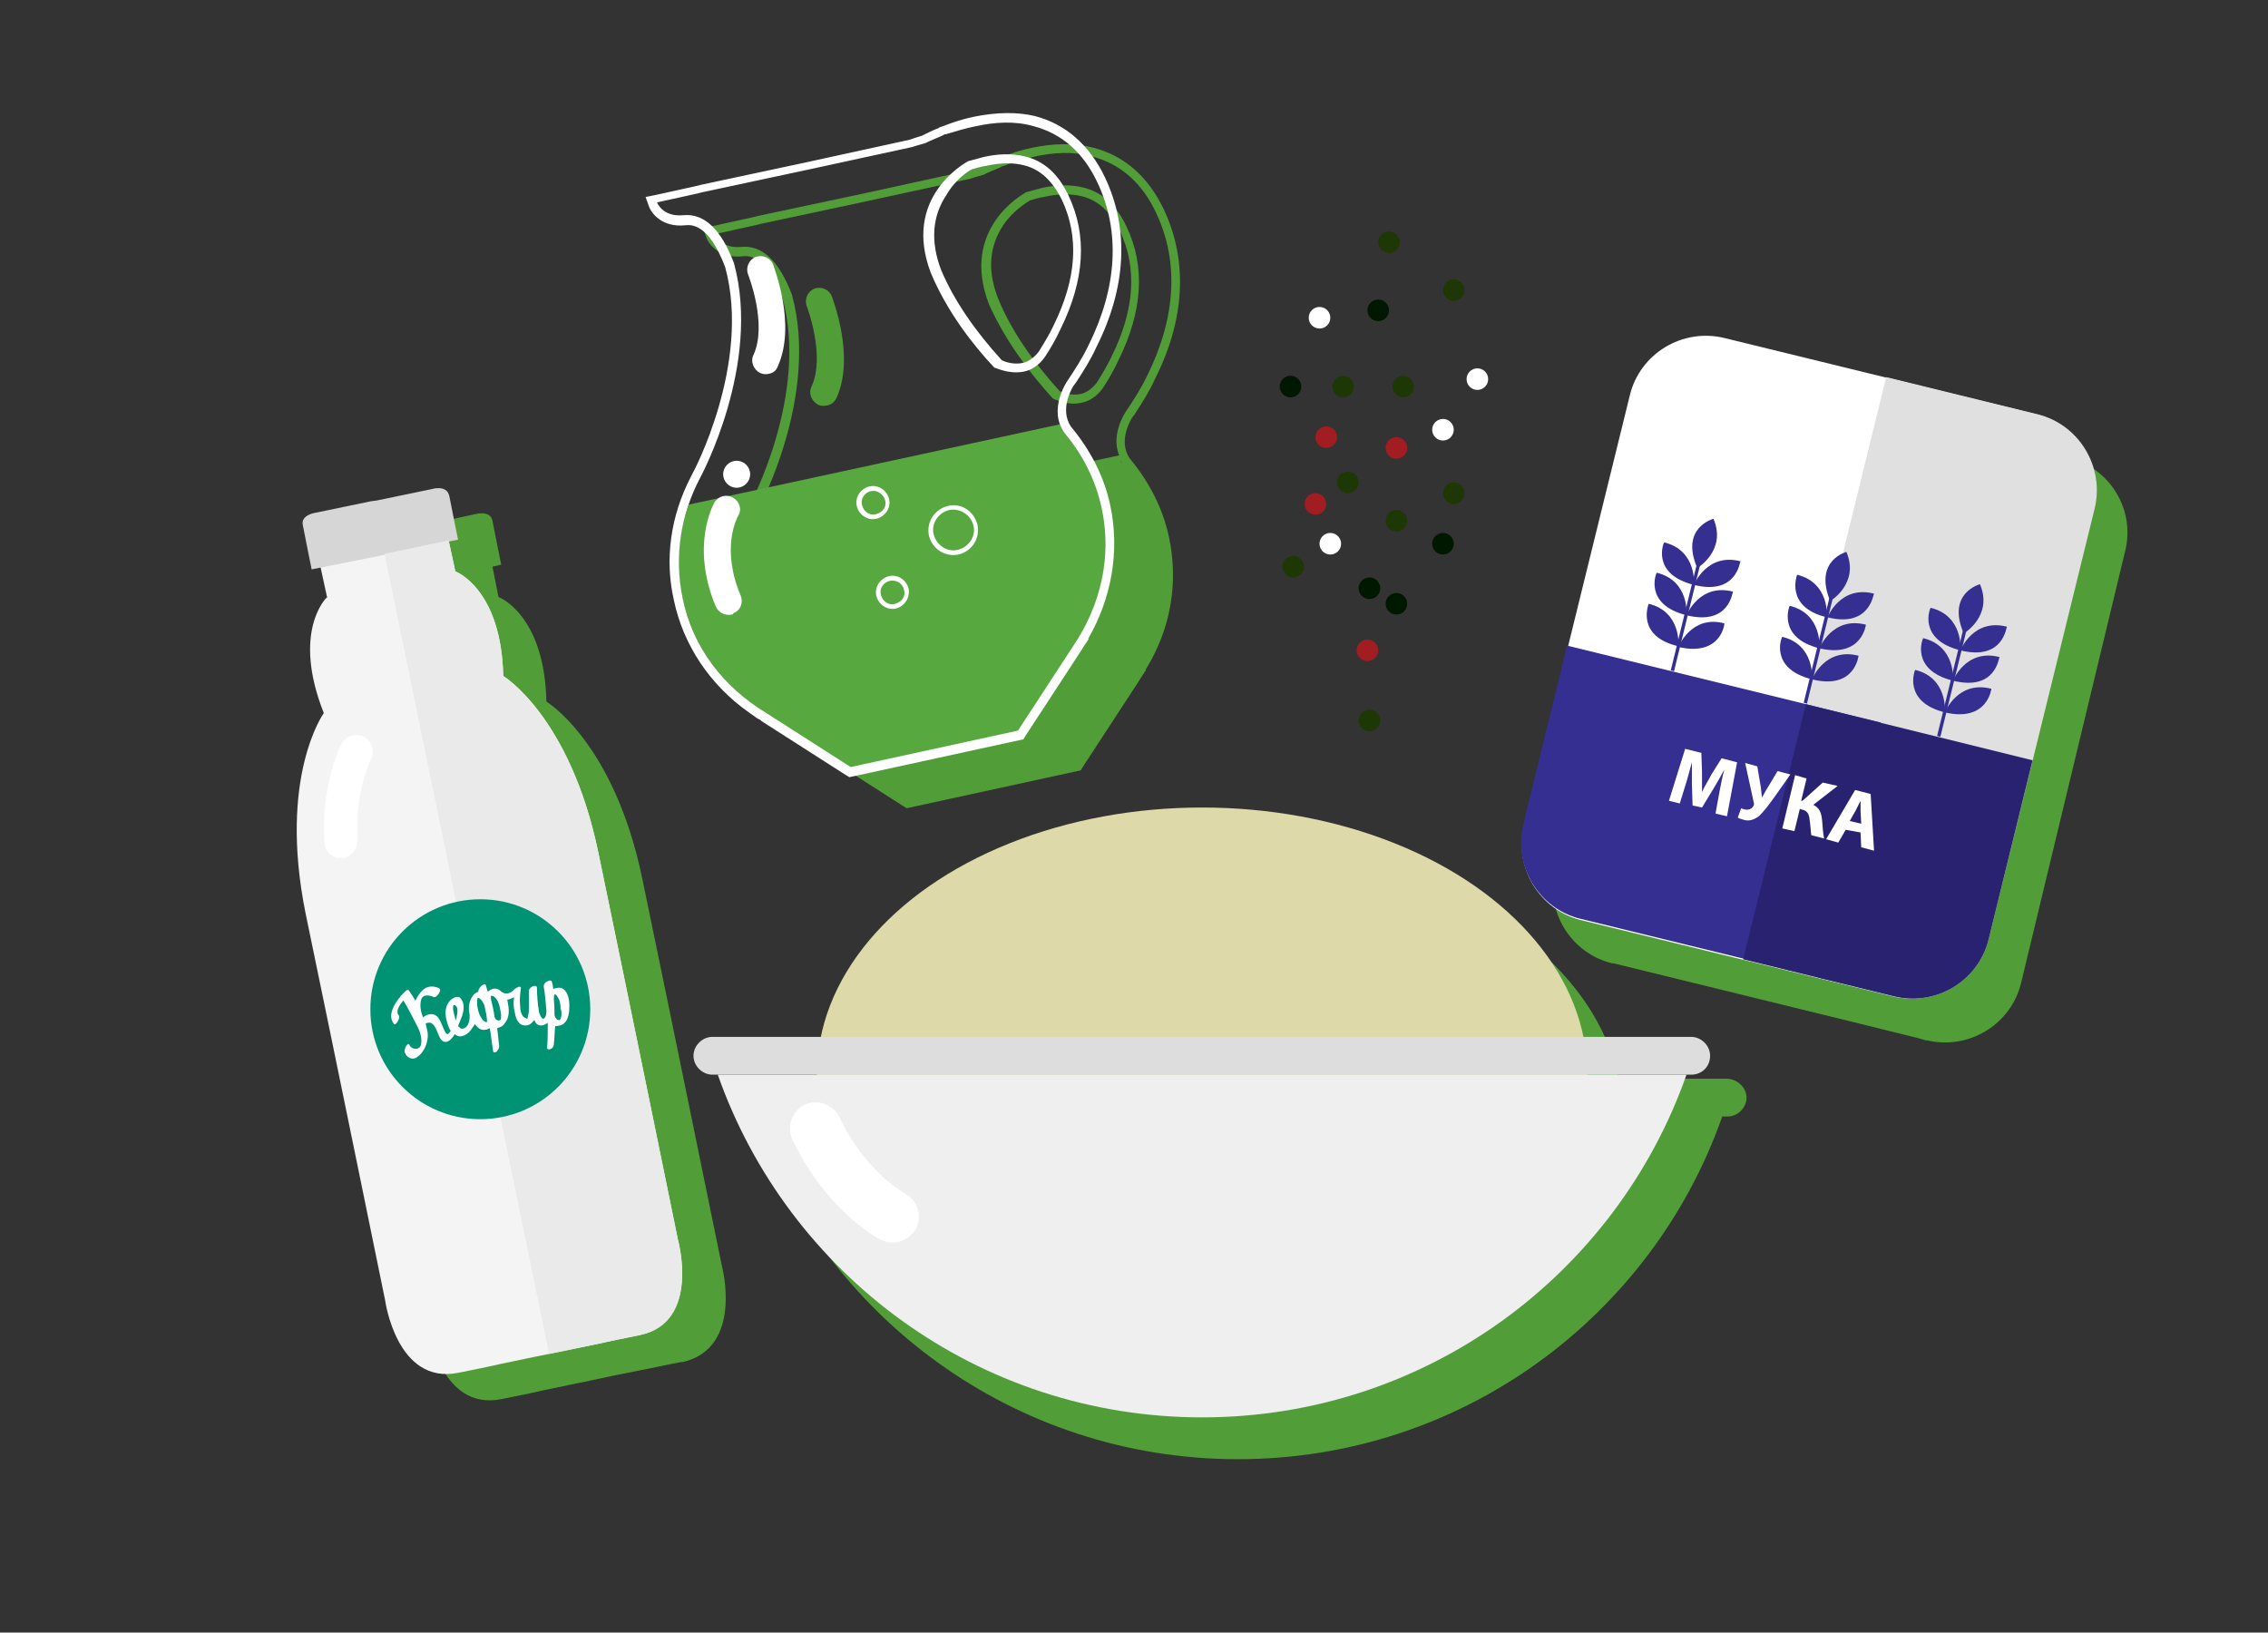 <?xml version="1.0" encoding="utf-8"?>
<!-- Generator: Adobe Illustrator 19.0.0, SVG Export Plug-In . SVG Version: 6.00 Build 0)  -->
<svg version="1.1" xmlns="http://www.w3.org/2000/svg" xmlns:xlink="http://www.w3.org/1999/xlink" x="0px" y="0px"
	 viewBox="0 0 336.2 242" style="enable-background:new 0 0 336.2 242;" xml:space="preserve">
<rect x="0" y="0" width="336.2" height="242" fill="#333333" stroke="none"/>
<style type="text/css">
	.st0{fill:#519E38;}
	.st1{fill:#F4F4F4;}
	.st2{fill:#D6D6D6;}
	.st3{fill:#EAEAEA;}
	.st4{fill:#FFFFFF;}
	.st5{fill:#009373;}
	.st6{fill:#58A840;}
	.st7{fill:#DDD9A8;}
	.st8{fill:#EFEFEF;}
	.st9{fill:#DDDDDD;}
	.st10{fill:#E0E0E0;}
	.st11{fill:#342F90;}
	.st12{fill:#282271;}
	.st13{fill:#1D3805;}
	.st14{fill:#001700;}
	.st15{fill:#A11D21;}
</style>
<g id="Layer_2">
</g>
<g id="kolba_4">
</g>
<g id="kolba_3">
</g>
<g id="kolby">
</g>
<g id="doma">
</g>
<g id="butylka_3">
</g>
<g id="butylka_2">
</g>
<g id="butylka_1">
</g>
<g id="vanna_2">
</g>
<g id="sneg">
</g>
<g id="vanna_1">
</g>
<g id="shariki_2">
</g>
<g id="shariki_1">
</g>
<g id="voronka">
</g>
<g id="gradusnik">
</g>
<g id="kolba_2">
</g>
<g id="kolba_1">
</g>
<g id="probirki">
</g>
<g id="potato">
</g>
<g id="zavod">
</g>
<g id="blank">
</g>
<g id="ticks">
</g>
<g id="car">
</g>
<g id="lupa">
	<g>
		<path class="st0" d="M156.1,59.1c0.1,0,2.1,1.1,4.2,0.6c1.1-0.2,2.3-0.9,3.2-2.2c0.8-1.2,1.6-2.6,2.3-4.1c3.6-7.3,4-13.9,1.2-19.8
			c-1.5-3.2-3.6-5.1-6.4-5.8c-2-0.5-4.2-0.4-6.3,0.1c-0.7,0.2-1.5,0.4-2.2,0.6c-0.5,0.3-9.8,5.4-5.5,16.6
			C149.1,50.7,152.9,55.6,156.1,59.1z M148.7,33.4c1.5-2.2,3.5-3.4,4-3.7c0.7-0.2,1.3-0.4,2-0.5c2.2-0.5,4.1-0.5,5.7-0.1
			c2.4,0.6,4.2,2.3,5.6,5.1c2.6,5.5,2.2,11.7-1.2,18.6c-0.6,1.3-1.4,2.6-2.2,3.9c-0.7,0.9-1.5,1.5-2.4,1.7c-1.4,0.3-2.7-0.2-3.1-0.4
			c-4-4.4-7.1-8.9-9-13.4C146.3,40.3,146.6,36.6,148.7,33.4z"/>
		<path class="st0" d="M173.3,79.7c-0.9-4.3-2.9-8.2-5.8-11.7c-1.9-2.7,0.3-6.1,0.4-6.2l0.3-0.4l0,0c1.1-1.7,2.2-3.4,3-5.2
			c4.5-8.9,4.9-17.6,1.3-25.2c-2.3-4.8-5.8-7.9-10.4-9.1c-2.7-0.7-5.8-0.7-9.1,0c-1.5,0.3-3.1,0.8-4.6,1.4c-0.2,0.1-0.5,0.1-0.7,0.3
			c-0.8,0.3-1.6,0.7-2.4,1.1c-0.9,0.3-1.6,0.5-1.8,0.6l-15.1,3.3L112.4,32l-0.8,0.2l-5.9,1.3l-1.5,0.3l0.5,1.4
			c0.4,1.1,2,3.1,5.3,2.8c0.9-0.1,3.5-0.4,6,6.2c3.9,14.3-4.8,30.6-4.9,30.7l-0.2,0.4l0,0c-3,5.8-3.9,12.2-2.5,18.3
			c1.4,6.6,5.3,12.5,11.1,16.6l0,0l1,0.7c0.2,0.2,0.5,0.3,0.7,0.4l0.2,0.2l12.5,8l0.5,0.3l0.5-0.1l12.4-2.7l12.4-2.7l0.5-0.1
			l0.3-0.5l8.1-12.4l0.2-0.3c0.1-0.2,0.2-0.3,0.3-0.5l0.8-1.2l-0.1,0C173.6,93.2,174.7,86.3,173.3,79.7z M112.4,75.5L112.4,75.5
			c0,0,9.1-16.7,5-31.8c-1.9-5-4.4-7.4-7.5-7.1c-3.1,0.3-3.9-1.9-3.9-1.9l5.9-1.3l0.8-0.2l15.9-3.4l15.2-3.3c0,0,0.9-0.3,2-0.6
			c0.8-0.4,1.6-0.7,2.5-1.1c0,0,0,0,0,0c0.2-0.1,0.3-0.2,0.4-0.2c0,0,0.1,0,0.1,0c1.4-0.6,3-1,4.6-1.4c2.8-0.6,5.7-0.8,8.5,0
			c4.2,1.1,7.4,3.9,9.5,8.4c3.4,7.2,2.9,15.5-1.3,24c-1,2.1-2.2,3.9-3.2,5.4l0,0c0,0-2.3,3.3-1,6.5l-49.3,10.6
			c-0.4,0-0.8,0.1-1.2,0.3l-4.6,1C111.2,78.1,111.8,76.8,112.4,75.5z M166.4,68.8c-0.1-0.2-0.3-0.4-0.4-0.6
			C166.2,68.4,166.3,68.6,166.4,68.8z M110.7,79.5c-0.1,0.3-0.2,0.5-0.2,0.8C110.5,80,110.6,79.8,110.7,79.5z M110.1,81.5
			c-0.1,0.3-0.1,0.6-0.2,0.9C110,82.1,110,81.8,110.1,81.5z M109.6,83.6c0,0.3-0.1,0.5-0.1,0.8C109.5,84.1,109.6,83.8,109.6,83.6z
			 M109.3,86.3c0,0.2,0,0.4,0,0.5C109.3,86.7,109.3,86.5,109.3,86.3z M109.2,88.4c0,0.2,0,0.5,0,0.7
			C109.3,88.9,109.2,88.6,109.2,88.4z M109.4,90.6c0,0.2,0,0.4,0.1,0.7C109.4,91,109.4,90.8,109.4,90.6z"/>
		<path class="st0" d="M120.3,57.3c-0.5,1,0,2.2,1,2.7c0.4,0.2,0.8,0.2,1.3,0.1c0.6-0.1,1.1-0.5,1.4-1.1c2.8-6.2-0.6-14.7-0.7-15.1
			c-0.4-1-1.6-1.5-2.6-1.1c-1,0.4-1.5,1.6-1.1,2.6C119.6,45.4,122.4,52.7,120.3,57.3z"/>
		<circle class="st0" cx="117.8" cy="74.9" r="2"/>
	</g>
	<path class="st0" d="M306.6,67.8l-3.8-0.9l-42.5-10.4c-6.2-1.5-12.5,2.3-14,8.5l-9.1,37.3l-0.2,0l-6.5,26.5
		c-1.5,6.2,2.3,12.5,8.5,14l0.2,0l0,0l35.1,8.6l0,0l10.1,2.5l1,0.3c0,0,0,0,0,0l0.2,0h0l0,0c6.2,1.5,12.5-2.3,14-8.5L315,81.8
		C316.6,75.6,312.8,69.4,306.6,67.8z"/>
	<path class="st0" d="M255.9,159.9h-16c-3.9-19.2-27.7-34-56.5-34s-52.6,14.8-56.5,34h-16c-1.5,0-2.8,1.3-2.8,2.8s1.3,2.8,2.8,2.8
		h0.8c10.4,29.6,38.6,50.8,71.8,50.8c33.2,0,61.4-21.2,71.8-50.8h0.8c1.5,0,2.8-1.3,2.8-2.8S257.5,159.9,255.9,159.9z"/>
	<path class="st0" d="M107,187.6c0,0-7.6-37.2-11.8-57.4C91,110,81,104,81,104c-0.3-13-7.1-15.5-7.1-15.5L73,84l1.3-0.3
		c0,0-1-4.9-1.3-6.5c-0.3-1.6-2.5-1-2.5-1L62.2,78l-0.7,0.2l-8.2,1.7c0,0-2.3,0.3-1.9,1.9c0.3,1.6,1.3,6.5,1.3,6.5l1.3-0.3l0.9,4.5
		l-0.1,0c0,0-5.2,5-0.4,17.1c0,0-6.8,9.4-2.7,29.7c4.2,20.2,11.8,57.4,11.8,57.4s1.7,12.5,10.8,10.7c2.5-0.5,4.5-0.9,6.2-1.3
		c4.7-1,6.8-1.4,6.8-1.4l0.4-0.1l0,0l0.5-0.1l2.8-0.6l4-0.8c1.7-0.3,3.7-0.8,6-1.2c0.1,0,0.1,0,0.2,0h0c0,0,0,0,0,0
		C110.3,199.8,107,187.6,107,187.6z"/>
	<g>
		<path class="st1" d="M100.5,183.8c0,0-7.6-37.2-11.8-57.4c-4.2-20.2-14.1-26.2-14.1-26.2c-0.3-13-7.1-15.5-7.1-15.5l-1-4.6
			l-19,3.9l1,4.6l-0.1,0c0,0-5.2,5-0.4,17.1c0,0-6.8,9.4-2.7,29.7c4.2,20.2,11.8,57.4,11.8,57.4s1.7,12.5,10.8,10.7
			c2.5-0.5,4.5-0.9,6.2-1.3c4.7-1,6.8-1.4,6.8-1.4l0.9-0.2l6.8-1.4c1.7-0.4,3.8-0.8,6.2-1.3C103.9,196,100.5,183.8,100.5,183.8z"/>
		<path class="st2" d="M64,72.5l-8.2,1.7L55,74.3L46.8,76c0,0-2.3,0.3-1.9,1.9c0.3,1.6,1.3,6.5,1.3,6.5l10.5-2.1l0.7-0.2l10.5-2.1
			c0,0-1-4.9-1.3-6.5C66.2,71.8,64,72.5,64,72.5z"/>
		<path class="st3" d="M100.5,183.8c0,0-7.6-37.2-11.8-57.4c-4.2-20.2-14.1-26.2-14.1-26.2c-0.3-13-7.1-15.5-7.1-15.5l-1-4.6l-9.5,2
			l24.4,118.6l0.5-0.1l6.8-1.4c1.7-0.4,3.8-0.8,6.2-1.3C103.9,196,100.5,183.8,100.5,183.8z"/>
		<path class="st4" d="M51,127.2c-0.1,0-0.2,0-0.3,0c-1.3,0.1-2.5-0.9-2.6-2.3c-0.6-8.5,2.4-14.4,2.5-14.6c0.6-1.2,2.1-1.7,3.3-1.1
			c1.2,0.6,1.7,2.1,1.1,3.3c0,0.1-2.5,5-2,12C53,125.8,52.2,126.9,51,127.2z"/>
		<g>
			<circle class="st5" cx="71.2" cy="149.6" r="16.3"/>
			<g>
				<g>
					<g>
						<path class="st4" d="M84.4,149.1c0-0.9-0.2-2-0.9-2.5c-0.4-0.3-1-0.2-1.5,0c0-0.4-0.1-0.7-0.2-1.1c-0.1-0.3-0.6-0.1-0.7,0
							c-0.3,0.1-0.5,0.4-0.5,0.7c0.2,1.2,0.3,2.4,0.4,3.6c0,0,0,0,0,0c0,0.4,0,0.9-0.4,1.2c-0.3,0.2-0.7-0.9-0.7-1
							c-0.2-1.2-0.3-2.4-0.3-3.6c0-0.3-0.4-0.3-0.6-0.2c-0.3,0.1-0.6,0.4-0.6,0.7c0,0.9,0,1.9,0,2.8c0,0.4-0.1,0.8-0.2,1.2
							c0,0,0,0,0,0.1c-0.1,0-0.2,0-0.3-0.1c-0.7-0.2-0.8-1.4-0.8-1.9c-0.1-0.8,0-1.6,0.1-2.4c0.1-0.3-0.1-0.4-0.4-0.3
							c-0.2,0.1-0.3,0.2-0.5,0.3c-0.1,0.1-0.3,0.3-0.3,0.3c-0.1,0.1-0.2,0.1-0.3,0.2c-0.6,0.3-1.1,0.2-1.6-0.3c0,0,0,0,0,0
							c-0.1-0.1-0.3-0.2-0.4-0.2c-0.5-0.2-1,0.1-1.4,0.4c-0.1-0.3-0.2-0.7-0.3-1c-0.1-0.3-0.6,0.1-0.7,0.2c-0.2,0.2-0.4,0.5-0.4,0.8
							c-0.3,0.1-0.7,0.4-0.8,0.6c-0.6,0.8-0.7,1.8-0.5,2.7l0,0c0.1,0.8-0.1,2.1-1.1,2.2c-0.2,0-0.4-0.2-0.6-0.4
							c0.2-0.5,0.4-1,0.6-1.5c0.3-0.9,0.4-2-0.3-2.7c-0.5-0.4-1.4,0.2-1.7,0.7c-0.5,0.7-0.5,1.5-0.4,2.2c0.1,0.5,0.3,1.4,0.7,2
							c-0.1,0.2-0.3,0.5-0.5,0.5c-0.2-0.1-0.3-0.3-0.4-0.5c-0.3-0.6-0.5-1.3-0.9-1.9c-0.6-0.8-1.5-0.7-2.3-0.1
							c-0.3-0.8-0.5-1.6-0.3-2.5c0.2-1,1.3-0.8,1.9-0.5c0.4,0.2,1.3-1.1,0.8-1.3c-0.6-0.3-1.4-0.4-2.1,0c-0.6,0.4-1,1-1.3,1.6
							c-0.1,0.1-0.1,0.2-0.1,0.3c-0.3-0.6-0.7-1.1-1-1.6c-0.1-0.2-0.5,0.1-0.6,0.2c-1.1,1.1-2.8,3.3-1.6,4.8c0.3,0.3,1-1,0.7-1.3
							c-0.5-0.6,0.1-1.5,0.7-2.2c0.8,1.3,1.4,2.6,2.1,3.9c0.4,0.8,0.7,1.8,0.5,2.7c-0.3,0.9-1.5,0.6-1.7,0c-0.2-0.6-0.9,0.7-0.7,1.1
							c0.2,0.5,0.5,0.8,1,0.9c0.5,0.1,0.9-0.2,1.3-0.6c0.8-0.8,1.2-2.1,1.1-3.2c-0.1-0.5-0.2-0.9-0.3-1.4c0.3-0.1,0.6-0.2,0.9,0
							c0.6,0.4,0.8,1.3,1.1,1.9c0.2,0.5,0.6,1,1.2,0.8c0.5-0.2,0.8-0.6,1.1-1.1c0.3,0.2,0.6,0.4,1,0.3c0.7-0.1,1.3-0.7,1.6-1.2
							c0.1-0.2,0.3-0.4,0.4-0.6c0.2,0.3,0.4,0.5,0.7,0.7c0.3,0.2,0.7,0.2,1.1,0.1c0.1-0.1,0.3-0.1,0.4-0.2c0.2,1.1,0.3,2.2,0.5,3.4
							c0,0.3,0.4,0.2,0.5,0.1c0.2-0.2,0.4-0.5,0.4-0.8c-0.1-0.9-0.2-1.8-0.3-2.7c0.4-0.1,0.9-0.3,1.1-0.7c0.7-0.8,0.7-1.9,0.5-2.9
							c0-0.2-0.1-0.4-0.1-0.6c0.4-0.1,0.7-0.2,1-0.4c-0.1,0.7-0.1,1.5,0.1,2.2c0.1,0.7,0.4,1.9,1.4,2c0.7,0.1,1.1-0.3,1.5-0.8
							c0.1,0.1,0.1,0.3,0.2,0.4c0.5,0.7,1.3,0.4,1.8,0c0,1.2,0,2.5-0.1,3.7c0,0.3,0.3,0.3,0.5,0.2c0.3-0.1,0.5-0.4,0.5-0.7
							c0.1-0.9,0.1-1.8,0.2-2.7c0.4,0,0.9-0.1,1.2-0.3C84.3,151.2,84.4,150,84.4,149.1z M67.3,150.3c-0.1-0.4-0.2-0.9-0.1-1.3
							c0.1,0,0.2,0,0.2,0c0.6,0.2,0.4,1.2,0.3,1.7c0,0.2-0.1,0.4-0.2,0.6C67.5,150.9,67.4,150.6,67.3,150.3z M72.2,151.5
							c-0.1,0-0.2,0-0.2,0c-0.2-0.1-0.4-0.2-0.5-0.4c-0.4-0.5-0.6-1.1-0.7-1.7c-0.1-0.5-0.1-1,0-1.5c0,0,0.1,0,0.1,0
							c0.5,0.2,0.7,0.7,0.9,1.1l0,0C72,149.9,72.2,150.7,72.2,151.5C72.3,151.5,72.3,151.5,72.2,151.5
							C72.3,151.5,72.3,151.5,72.2,151.5z M74.2,151.2C74.2,151.2,74.1,151.2,74.2,151.2C74.1,151.2,74.1,151.2,74.2,151.2
							c-0.5,0.2-0.8-0.1-0.9-0.5c0,0,0,0,0,0c-0.1-0.8-0.3-1.7-0.5-2.5c-0.1-0.4,0-0.6,0-0.6c0.1,0,0.3,0,0.5,0.2
							c0.5,0.4,0.7,1.1,0.8,1.6C74.2,149.9,74.4,150.6,74.2,151.2z M83,151.2C83,151.2,83,151.2,83,151.2
							C83,151.2,83,151.2,83,151.2c-0.5,0.1-0.7-0.4-0.8-0.7c0,0,0-1.6-0.1-2.4c0-0.1,0-0.5,0.1-0.7c0,0,0,0,0,0c0,0,0,0,0,0
							c0.2,0,0.3,0.1,0.4,0.3c0.4,0.5,0.5,1.2,0.5,1.8C83.3,150,83.3,150.7,83,151.2z"/>
					</g>
				</g>
			</g>
		</g>
	</g>
	<g>
		<g>
			<path class="st6" d="M157.8,64.2c-0.3-0.4-0.5-0.8-0.7-1.3l-55,11.9c-1.6,4.4-2,9.2-0.9,14c1.6,7.3,6.2,13.2,12.4,17l0,0l12.5,8
				l12.4-2.7l12.4-2.7l8.1-12.4l0,0c4.1-6,5.9-13.3,4.3-20.6C162.5,71.1,160.5,67.3,157.8,64.2C157.8,64.2,157.8,64.2,157.8,64.2z"
				/>
		</g>
		<path class="st4" d="M144.7,18.7c2.8-0.6,5.7-0.8,8.5,0c4.2,1.1,7.4,3.9,9.5,8.4c3.4,7.2,2.9,15.5-1.3,24c-1,2.1-2.2,3.9-3.2,5.4
			l0,0c0,0-2.9,4.2-0.4,7.7c0,0,0,0,0,0c2.7,3.2,4.6,6.9,5.5,11.1c1.6,7.3-0.2,14.6-4.3,20.6l0,0l-8.1,12.4l-12.4,2.7l-12.4,2.7
			l-12.5-8l0,0c-6.3-3.8-10.9-9.7-12.4-17c-1.3-6.2-0.3-12.4,2.6-17.9l0,0c0,0,9.1-16.7,5-31.8c-1.9-5-4.4-7.4-7.5-7.1
			c-3.1,0.3-3.9-1.9-3.9-1.9l5.9-1.3l0.8-0.2l15.9-3.4l15.2-3.3c0,0,0.9-0.3,2-0.6c0.8-0.4,1.6-0.7,2.5-1.1c0,0,0,0,0,0
			c0.2-0.1,0.3-0.2,0.4-0.2c0,0,0.1,0,0.1,0C141.6,19.5,143.1,19,144.7,18.7 M151.7,55.1c1.1-0.2,2.3-0.9,3.2-2.2
			c0.8-1.2,1.6-2.6,2.3-4.1c3.6-7.3,4-13.9,1.2-19.8c-1.5-3.2-3.6-5.1-6.4-5.8c-2-0.5-4.2-0.4-6.3,0.1c-0.7,0.2-1.5,0.4-2.2,0.6
			c-0.5,0.3-9.8,5.4-5.5,16.6c2.4,5.7,6.2,10.6,9.4,14C147.6,54.5,149.5,55.5,151.7,55.1 M144.4,17.3c-1.5,0.3-3.1,0.8-4.6,1.4
			c-0.2,0.1-0.5,0.1-0.7,0.3c-0.8,0.3-1.6,0.7-2.4,1.1c-0.9,0.3-1.6,0.5-1.8,0.6l-15.1,3.3l-15.9,3.4l-0.8,0.2l-5.9,1.3l-1.5,0.3
			l0.5,1.4c0.4,1.1,2,3.1,5.3,2.8c0.9-0.1,3.5-0.4,6,6.2c3.9,14.3-4.8,30.6-4.9,30.7l-0.2,0.4l0,0c-3,5.8-3.9,12.2-2.5,18.3
			c1.4,6.6,5.3,12.5,11.1,16.6l0,0l1,0.7c0.2,0.2,0.5,0.3,0.7,0.4l0.2,0.2l12.5,8l0.5,0.3l0.5-0.1l12.4-2.7l12.4-2.7l0.5-0.1
			l0.3-0.5l8.1-12.4l0.2-0.3c0.1-0.2,0.2-0.3,0.3-0.5l0.8-1.2l-0.1,0c3.5-6.1,4.7-13,3.3-19.7c-0.9-4.3-2.9-8.2-5.8-11.7
			c-1.9-2.7,0.3-6.1,0.4-6.2l0.3-0.4l0,0c1.1-1.7,2.2-3.4,3-5.2c4.5-8.9,4.9-17.6,1.3-25.2c-2.3-4.8-5.8-7.9-10.4-9.1
			C150.9,16.6,147.8,16.6,144.4,17.3L144.4,17.3z M144.1,25.1c0.7-0.2,1.3-0.4,2-0.5c2.2-0.5,4.1-0.5,5.7-0.1
			c2.4,0.6,4.2,2.3,5.6,5.1c2.6,5.5,2.2,11.7-1.2,18.6c-0.6,1.3-1.4,2.6-2.2,3.9c-0.7,0.9-1.5,1.5-2.4,1.7c-1.4,0.3-2.7-0.2-3.1-0.4
			c-4-4.4-7.1-8.9-9-13.4c-1.6-4.2-1.3-8,0.8-11.1C141.6,26.6,143.6,25.3,144.1,25.1L144.1,25.1z"/>
		<path class="st4" d="M114,55.4c-0.4,0.1-0.8,0.1-1.3-0.1c-1-0.5-1.5-1.7-1-2.7c2.1-4.6-0.8-11.9-0.8-11.9c-0.4-1,0.1-2.2,1.1-2.6
			c1-0.4,2.2,0.1,2.6,1.1c0.1,0.4,3.5,8.9,0.7,15.1C115.1,54.9,114.6,55.3,114,55.4z"/>
		<path class="st4" d="M108.4,91.1c-0.9,0.2-1.9-0.3-2.3-1.2c-3.8-9.1-0.3-15.2-0.2-15.4c0.6-1,1.8-1.3,2.8-0.7
			c1,0.6,1.3,1.8,0.7,2.7c-0.1,0.2-2.6,4.7,0.4,11.8c0.4,1,0,2.2-1.1,2.6C108.7,91.1,108.6,91.1,108.4,91.1z"/>
		<circle class="st4" cx="109.2" cy="70.3" r="2"/>
		<path class="st4" d="M142.1,82.2c-2,0.4-3.9-0.8-4.4-2.8c-0.4-2,0.8-3.9,2.8-4.4s3.9,0.8,4.4,2.8
			C145.3,79.8,144.1,81.7,142.1,82.2z M140.7,75.6c-1.6,0.4-2.7,2-2.3,3.6c0.4,1.6,2,2.7,3.6,2.3c1.6-0.4,2.7-2,2.3-3.6
			C143.9,76.3,142.3,75.3,140.7,75.6z"/>
		<path class="st4" d="M132.8,90.2c-1.3,0.3-2.6-0.6-2.9-1.9c-0.3-1.3,0.6-2.6,1.9-2.9c1.3-0.3,2.6,0.6,2.9,1.9
			C134.9,88.6,134.1,89.9,132.8,90.2z M131.9,86.1c-0.9,0.2-1.6,1.1-1.3,2.1c0.2,0.9,1.1,1.6,2.1,1.3s1.6-1.1,1.3-2.1
			C133.8,86.5,132.9,85.9,131.9,86.1z"/>
		<path class="st4" d="M129.9,76.9c-1.3,0.3-2.6-0.6-2.9-1.9c-0.3-1.3,0.6-2.6,1.9-2.9c1.3-0.3,2.6,0.6,2.9,1.9
			S131.2,76.6,129.9,76.9z M129.1,72.8c-0.9,0.2-1.6,1.1-1.3,2.1c0.2,0.9,1.1,1.6,2.1,1.3s1.6-1.1,1.3-2.1
			C130.9,73.2,130,72.6,129.1,72.8z"/>
	</g>
	<g>
		<ellipse class="st7" cx="178.2" cy="159.3" rx="57.1" ry="39.6"/>
		<path class="st8" d="M106.4,159.3c10.4,29.6,38.6,50.8,71.8,50.8s61.4-21.2,71.8-50.8H106.4z"/>
		<path class="st9" d="M250.7,159.3H105.6c-1.5,0-2.8-1.3-2.8-2.8v0c0-1.5,1.3-2.8,2.8-2.8h145.1c1.5,0,2.8,1.3,2.8,2.8v0
			C253.5,158.1,252.3,159.3,250.7,159.3z"/>
		<path class="st4" d="M132.3,184.2c-0.7,0-1.3-0.2-1.9-0.5c-8.7-5.1-12.8-14.5-13-14.9c-0.8-2,0.1-4.2,2-5.1c2-0.8,4.2,0.1,5.1,2
			c0,0.1,3.3,7.5,9.8,11.3c1.8,1.1,2.5,3.4,1.4,5.3C134.9,183.5,133.6,184.2,132.3,184.2z"/>
	</g>
	<g>
		<path class="st4" d="M294.6,139.2c-1.5,6.2-7.8,10-14,8.5l-46.2-11.3c-6.2-1.5-10-7.8-8.5-14l15.7-63.8c1.5-6.2,7.8-10,14-8.5
			l46.2,11.3c6.2,1.5,10,7.8,8.5,14L294.6,139.2z"/>
		<path class="st10" d="M302,61.4l-22.4-5.5l-21.2,86.3l22.4,5.5c6.2,1.5,12.5-2.3,14-8.5l15.7-63.8C312,69.2,308.2,62.9,302,61.4z"
			/>
		<g>
			<path class="st11" d="M251.1,86.7c0,0,0.5-5.1-4.4-6.3C246.6,80.4,244.7,85.1,251.1,86.7z"/>
			<path class="st11" d="M251.6,84.2c0,0,4.4-2.6,2.4-7.3C254,76.9,249,78.2,251.6,84.2z"/>
			<path class="st11" d="M250,91.2c0,0,0.5-5.1-4.4-6.3C245.5,84.9,243.6,89.6,250,91.2z"/>
			<path class="st11" d="M248.8,95.8c0,0,0.5-5.1-4.4-6.3C244.4,89.5,242.4,94.3,248.8,95.8z"/>
			<path class="st11" d="M251.1,86.7c0,0,1.9-4.8,6.9-3.5C257.9,83.2,257.5,88.3,251.1,86.7z"/>
			<path class="st11" d="M250,91.2c0,0,1.9-4.8,6.9-3.5C256.8,87.7,256.4,92.8,250,91.2z"/>
			<path class="st11" d="M248.8,95.9c0,0,1.9-4.8,6.8-3.5C255.7,92.3,255.2,97.4,248.8,95.9z"/>
			
				<rect x="249.7" y="83.5" transform="matrix(0.971 0.238 -0.238 0.971 28.913 -56.761)" class="st11" width="0.5" height="16.1"/>
		</g>
		<g>
			<path class="st11" d="M270.8,91.5c0,0,0.5-5.1-4.4-6.3C266.4,85.2,264.5,90,270.8,91.5z"/>
			<path class="st11" d="M271.3,89.1c0,0,4.4-2.6,2.4-7.3C273.8,81.8,268.8,83,271.3,89.1z"/>
			<path class="st11" d="M269.7,96.1c0,0,0.5-5.1-4.4-6.3C265.3,89.7,263.3,94.5,269.7,96.1z"/>
			<path class="st11" d="M268.6,100.7c0,0,0.5-5.1-4.4-6.3C264.1,94.4,262.2,99.1,268.6,100.7z"/>
			<path class="st11" d="M270.9,91.5c0,0,1.9-4.8,6.9-3.5C277.7,88,277.2,93.1,270.9,91.5z"/>
			<path class="st11" d="M269.7,96.1c0,0,1.9-4.8,6.9-3.5C276.6,92.5,276.1,97.6,269.7,96.1z"/>
			<path class="st11" d="M268.6,100.7c0,0,1.9-4.8,6.9-3.5C275.5,97.2,275,102.3,268.6,100.7z"/>
			
				<rect x="269.4" y="88.3" transform="matrix(0.971 0.238 -0.238 0.971 30.632 -61.317)" class="st11" width="0.5" height="16.1"/>
		</g>
		<g>
			<path class="st11" d="M290.6,96.4c0,0,0.5-5.1-4.4-6.3C286.1,90.1,284.2,94.8,290.6,96.4z"/>
			<path class="st11" d="M291.1,93.9c0,0,4.4-2.6,2.4-7.3C293.5,86.6,288.5,87.9,291.1,93.9z"/>
			<path class="st11" d="M289.5,100.9c0,0,0.5-5.1-4.4-6.3C285,94.6,283.1,99.3,289.5,100.9z"/>
			<path class="st11" d="M288.3,105.6c0,0,0.5-5.1-4.4-6.3C283.9,99.2,281.9,104,288.3,105.6z"/>
			<path class="st11" d="M290.6,96.4c0,0,1.9-4.8,6.9-3.5C297.4,92.9,297,98,290.6,96.4z"/>
			<path class="st11" d="M289.5,100.9c0,0,1.9-4.8,6.9-3.5C296.3,97.4,295.9,102.5,289.5,100.9z"/>
			<path class="st11" d="M288.3,105.6c0,0,1.9-4.8,6.9-3.5C295.2,102,294.7,107.1,288.3,105.6z"/>
			
				<rect x="289.2" y="93.2" transform="matrix(0.971 0.238 -0.238 0.971 32.35 -65.868)" class="st11" width="0.5" height="16.1"/>
		</g>
		<path class="st11" d="M269.5,144.9l9.3-37.8l-46.5-11.4l-6.5,26.5c-1.5,6.2,2.3,12.5,8.5,14l46.2,11.3c0,0,0,0,0,0L269.5,144.9z"
			/>
		<path class="st12" d="M267.7,104.4l-9.3,37.8l22.4,5.5c6.2,1.5,12.5-2.3,14-8.5l6.5-26.5L267.7,104.4z"/>
		<g>
			<path class="st4" d="M254.9,117.3c0.2-1,0.4-2.1,0.7-3.2l0,0c-0.5,0.9-1.1,2-1.6,2.8l-1.7,2.8l-1.4-0.3l-0.1-3.2c0-1,0-2.2,0-3.2
				l0,0c-0.3,1-0.6,2.3-0.9,3.2l-0.9,2.9l-1.6-0.4l2.4-7.7l2.4,0.6l0.1,2.8c0,1,0,2,0,3l0,0c0.4-0.9,1-1.8,1.4-2.6l1.5-2.4l2.3,0.6
				l-1.5,8l-1.7-0.4L254.9,117.3z"/>
			<path class="st4" d="M260.5,113.6l0.5,3c0.1,0.6,0.1,1.1,0.2,1.6l0,0c0.2-0.3,0.4-0.8,0.8-1.4l1.5-2.5l1.9,0.5l-2.4,3.4
				c-0.8,1.1-1.6,2.2-2.3,2.8c-0.7,0.5-1.4,0.8-2.3,0.5c-0.4-0.1-0.6-0.2-0.8-0.3l0.5-1.4c0.1,0.1,0.3,0.1,0.6,0.2
				c0.5,0.1,1-0.1,1.2-0.5c0.1-0.1,0.1-0.2,0.1-0.4l-1.3-6L260.5,113.6z"/>
			<path class="st4" d="M267.8,115.4l-0.8,3.3l0.2,0l3-2.7l2.2,0.5l-3.6,2.8c1,0.5,1.2,1.3,1.3,2.3c0.1,0.9,0.1,1.8,0.3,2.7
				l-1.9-0.5c-0.1-0.6-0.1-1.2-0.2-1.9c-0.1-1-0.2-1.7-1.2-1.9l-0.3-0.1l-0.8,3.3l-1.8-0.4l1.9-7.9L267.8,115.4z"/>
			<path class="st4" d="M273.6,123l-1.1,1.9l-1.8-0.5l4.3-7.3l2.3,0.6l0.5,8.4l-1.9-0.5l-0.1-2.2L273.6,123z M275.9,122.1l-0.1-1.8
				c0-0.5,0-1.1,0-1.6l0,0c-0.2,0.4-0.5,1-0.7,1.4l-0.9,1.6L275.9,122.1z"/>
		</g>
	</g>
	<g>
		<circle class="st13" cx="207" cy="77.2" r="1.6"/>
		<circle class="st14" cx="203" cy="87.2" r="1.6"/>
		<circle class="st14" cx="207" cy="89.5" r="1.6"/>
		<circle class="st14" cx="213.9" cy="80.6" r="1.6"/>
		<circle class="st14" cx="191.3" cy="57.3" r="1.6"/>
		<circle class="st14" cx="204.3" cy="46" r="1.6"/>
		<circle class="st15" cx="207" cy="66.4" r="1.6"/>
		<circle class="st15" cx="195" cy="74.7" r="1.6"/>
		<circle class="st15" cx="196.6" cy="64.8" r="1.6"/>
		<circle class="st13" cx="199.8" cy="71.5" r="1.6"/>
		<circle class="st13" cx="199.1" cy="57.3" r="1.6"/>
		<circle class="st13" cx="208" cy="57.3" r="1.6"/>
		<circle class="st13" cx="215.5" cy="43" r="1.6"/>
		<circle class="st13" cx="205.9" cy="35.9" r="1.6"/>
		<circle class="st13" cx="203" cy="106.8" r="1.6"/>
		<circle class="st15" cx="202.7" cy="96.4" r="1.6"/>
		<circle class="st13" cx="215.5" cy="73.1" r="1.6"/>
		<circle class="st4" cx="197.2" cy="80.6" r="1.6"/>
		<circle class="st4" cx="213.9" cy="63.7" r="1.6"/>
		<circle class="st4" cx="219" cy="56.2" r="1.6"/>
		<circle class="st4" cx="195.6" cy="47.1" r="1.6"/>
		<circle class="st13" cx="191.7" cy="84" r="1.6"/>
	</g>
</g>
</svg>
